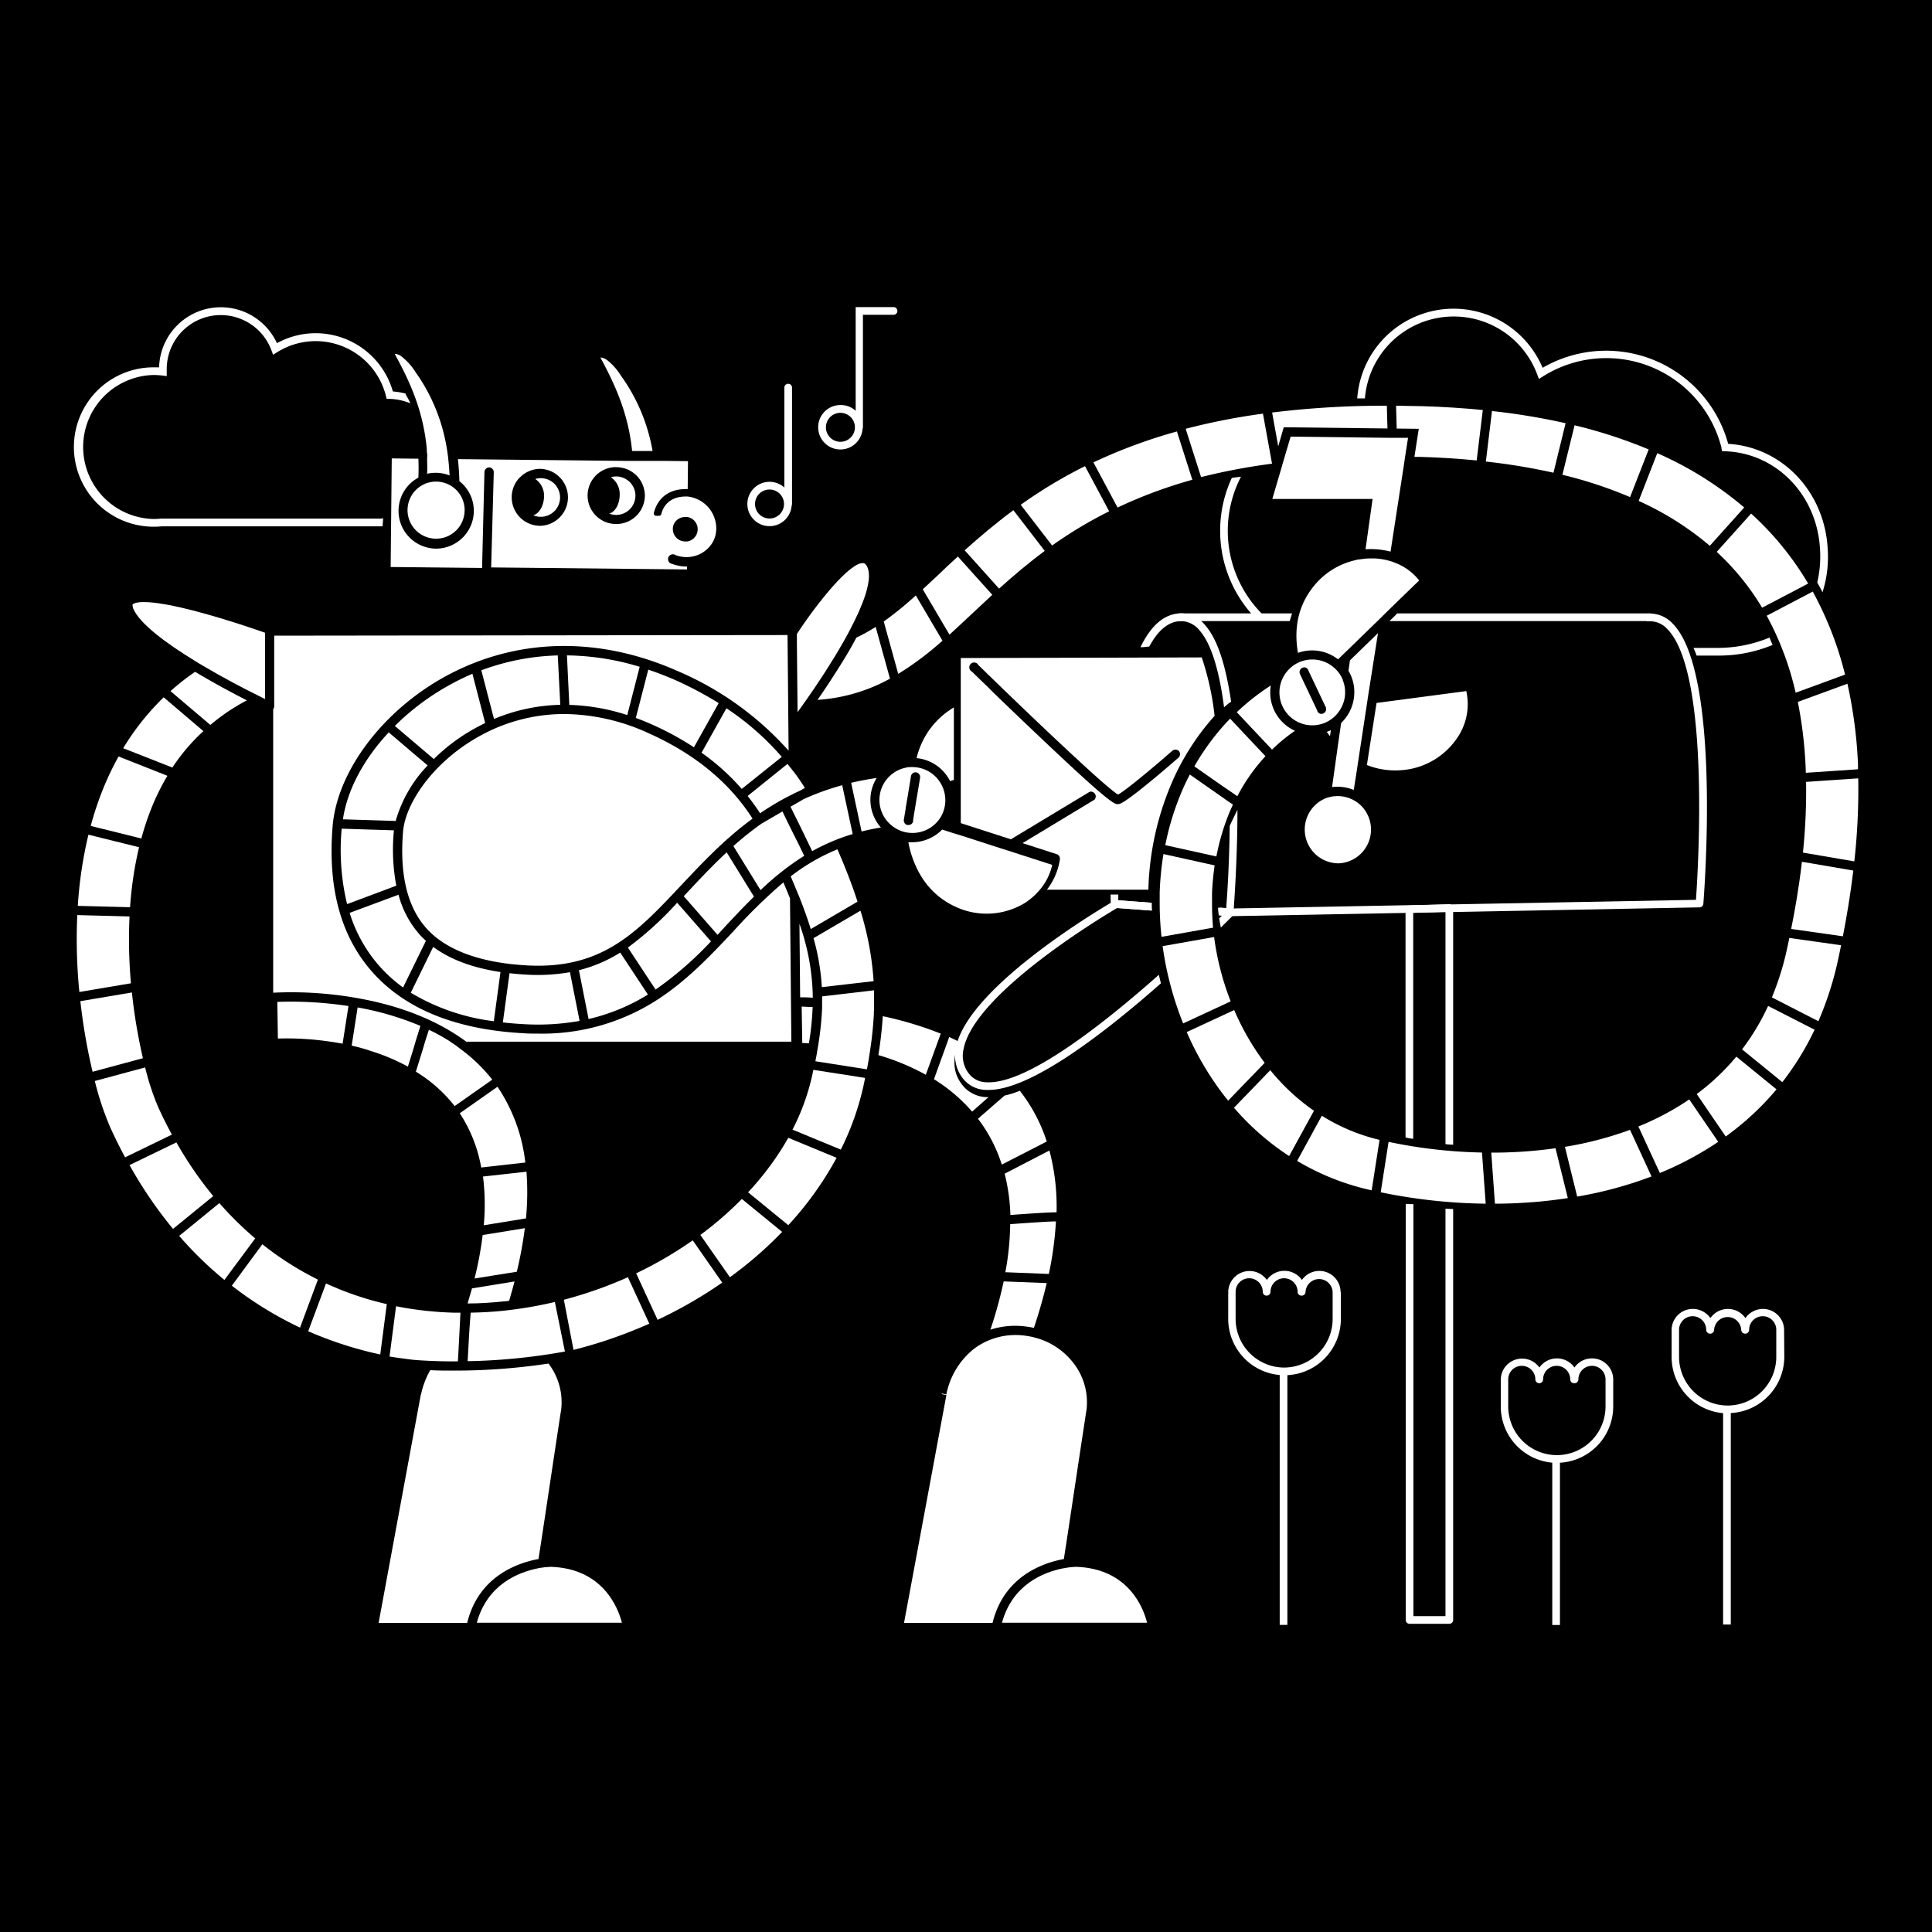 <svg xmlns="http://www.w3.org/2000/svg" viewBox="0 0 400 400"><defs><style>.cls-1{fill:#fff;}.cls-2{fill:none;}</style></defs><title>Circuit4dGrowwwKit</title><g id="Layer_2" data-name="Layer 2"><rect width="400" height="400"/></g><g id="Layer_1" data-name="Layer 1"><path class="cls-1" d="M369.38,275.62a.88.88,0,0,0,0-.17.76.76,0,0,0,0-.15A4.38,4.38,0,0,0,365,271a4.44,4.44,0,0,0-3.63,1.9,4.41,4.41,0,0,0-7.25,0,4.43,4.43,0,0,0-3.63-1.9,4.38,4.38,0,0,0-4.4,4.35.66.66,0,0,0,0,.14,1.1,1.1,0,0,0,0,.18v5.07a.22.22,0,0,0,0,.08.59.59,0,0,0,0,.14,11.68,11.68,0,0,0,10.66,11.62v43.76h1.59V292.56a11.69,11.69,0,0,0,11.08-11.65v-.08c0-.05,0-.09,0-.14ZM357.71,291a10.09,10.09,0,0,1-10.08-10.07.22.22,0,0,0,0-.08.59.59,0,0,0,0-.14v-5.07c0-.05,0-.09,0-.13a1.11,1.11,0,0,0,0-.19,2.81,2.81,0,0,1,5.62,0,.8.8,0,0,0,.79.8h.05a.8.8,0,0,0,.8-.8,2.81,2.81,0,0,1,5.61,0,.8.8,0,0,0,.8.8h.05a.79.79,0,0,0,.79-.8,2.81,2.81,0,0,1,5.62,0,1.1,1.1,0,0,0,0,.18.61.61,0,0,0,0,.14v5.07a.22.22,0,0,0,0,.08.59.59,0,0,0,0,.14A10.08,10.08,0,0,1,357.71,291Z"/><path class="cls-1" d="M334,285.59a4.38,4.38,0,0,0-4.4-4.35,4.43,4.43,0,0,0-3.63,1.89,4.42,4.42,0,0,0-7.25,0,4.41,4.41,0,0,0-8,2.46s0,.09,0,.13a1.11,1.11,0,0,0,0,.19V291s0,0,0,.07a.68.68,0,0,0,0,.14,11.68,11.68,0,0,0,10.66,11.62v33.61h1.59V302.84A11.67,11.67,0,0,0,334,291.19v-.06a.76.76,0,0,0,0-.15v-5.07a1.11,1.11,0,0,0,0-.19A.53.53,0,0,0,334,285.59Zm-11.66,15.68a10.09,10.09,0,0,1-10.08-10.08v-.07c0-.05,0-.1,0-.14v-5.07c0-.05,0-.09,0-.14a1.1,1.1,0,0,0,0-.18,2.81,2.81,0,0,1,5.62,0,.79.79,0,0,0,.8.79h0a.79.79,0,0,0,.8-.79,2.81,2.81,0,0,1,5.62,0,.79.79,0,0,0,.79.79H326a.79.79,0,0,0,.79-.79,2.81,2.81,0,0,1,5.62,0,1.1,1.1,0,0,0,0,.18s0,.09,0,.14V291s0,0,0,.06a.77.77,0,0,0,0,.15A10.09,10.09,0,0,1,322.35,301.27Z"/><path class="cls-1" d="M277.55,267.46a4.4,4.4,0,0,0-8-2.46,4.43,4.43,0,0,0-7.26,0,4.41,4.41,0,0,0-8,2.46.53.53,0,0,1,0,.32v5.07s0,0,0,.07a.66.66,0,0,0,0,.14,11.67,11.67,0,0,0,10.66,11.62v51.74h1.59V284.71a11.66,11.66,0,0,0,11.07-11.65V273a.76.76,0,0,0,0-.15v-5.07a1.11,1.11,0,0,0,0-.19A.53.53,0,0,0,277.55,267.46Zm-11.66,15.68a10.09,10.09,0,0,1-10.07-10.08s0-.05,0-.07a.71.71,0,0,0,0-.14v-5.07a.66.66,0,0,0,0-.14,1.1,1.1,0,0,0,0-.18,2.81,2.81,0,0,1,5.62,0,.79.79,0,0,0,.8.79h0a.79.79,0,0,0,.8-.79,2.81,2.81,0,0,1,5.62,0,.79.79,0,0,0,.79.79h.05a.79.79,0,0,0,.8-.79,2.81,2.81,0,0,1,5.61,0,.57.57,0,0,0,0,.18.59.59,0,0,0,0,.14v5.07s0,0,0,.06a.77.77,0,0,0,0,.15A10.08,10.08,0,0,1,265.89,283.14Z"/><path class="cls-1" d="M256.93,98.7c-.6.08-1.28.13-1.9.26a26,26,0,0,0,5.2,29.32l1.12-1.12a24.38,24.38,0,0,1-4.42-28.46Z"/><path class="cls-1" d="M356.41,92.85l.15.58.6,0c10.65.35,19.1,9.11,19.66,20.37a23.63,23.63,0,0,1-.58,6.82c.38.64.75,1.3,1.09,2a24.09,24.09,0,0,0,1.08-8.88c-.59-11.89-9.4-21.17-20.61-21.85a26.2,26.2,0,0,0-38.42-15.74A20,20,0,0,0,281,82.48l1.59,0a18.45,18.45,0,0,1,35.68-4.94l.34.92.83-.52a24.6,24.6,0,0,1,37,14.86Z"/><path class="cls-1" d="M366.36,132a28.07,28.07,0,0,1-10.49,2.14h-5.25a17,17,0,0,1,.64,1.59h4.88A29,29,0,0,0,367,133.53C366.77,133,366.56,132.54,366.36,132Z"/><path class="cls-1" d="M79.32,107.31h-.25v.06H33.3a13.58,13.58,0,0,1-1.56.08,14.91,14.91,0,0,1,0-29.81,16.26,16.26,0,0,1,1.85.11l.93.12,0-.94c0-.17,0-.33,0-.5a11.19,11.19,0,0,1,21.68-3.9l.34.92.83-.52A15,15,0,0,1,79.91,82l.14.58.6,0a12.52,12.52,0,0,1,4.31.92,11.86,11.86,0,0,0-.88-1.66A.81.81,0,0,1,84,81.5a13.82,13.82,0,0,0-2.66-.45,16.62,16.62,0,0,0-24-10,12.79,12.79,0,0,0-24.4,5c-.38,0-.76,0-1.14,0a16.5,16.5,0,0,0,0,33,15.74,15.74,0,0,0,1.68-.08H79.21C79.25,108.41,79.29,107.86,79.32,107.31Z"/><path class="cls-1" d="M163.19,79.46a.8.8,0,0,0-.8.8v20.67a4.59,4.59,0,1,0,1.51,3.75.74.74,0,0,0,.08-.34V80.26A.79.79,0,0,0,163.19,79.46Zm-3.87,27.89a3,3,0,1,1,3-3A3,3,0,0,1,159.32,107.35Z"/><path class="cls-1" d="M185,63.58h-7.84V85.05A4.56,4.56,0,0,0,174,83.86a4.6,4.6,0,1,0,4.58,4.94.77.77,0,0,0,.08-.34V65.17H185a.79.79,0,0,0,.8-.79A.8.8,0,0,0,185,63.58ZM174,91.47a3,3,0,1,1,3-3A3,3,0,0,1,174,91.47Z"/><path class="cls-1" d="M239.93,201.82c-11.62,10.31-27.4,22.71-35.67,22.25a4.65,4.65,0,0,1-3.63-1.75,6,6,0,0,1-1.13-5.14c2.25-11.58,29.16-27.64,31.81-29.2l7,.52c0-.53,0-1.06,0-1.6l-7.13-.52a.8.8,0,0,0-.46.1c-1.24.72-30.29,17.57-32.8,30.39a7.66,7.66,0,0,0,1.45,6.43,6.24,6.24,0,0,0,4.79,2.36h.52c8.79,0,24.16-11.91,35.68-22.08C240.21,203,240.06,202.41,239.93,201.82Z"/><path class="cls-1" d="M255.51,188.63a.78.78,0,0,0-.68-.51l-2.64-.2c0,.54.08,1.08.15,1.61l.64.05-.56.55c.1.63.22,1.27.34,1.91,1.45-1.43,2.36-2.35,2.58-2.57A.81.81,0,0,0,255.51,188.63Z"/><g id="_Group_" data-name="&lt;Group&gt;"><path class="cls-1" d="M254.61,189.69l0-.8v-.79l96.52-1.8c.42-6,3-47-5.93-56.06a4.88,4.88,0,0,0-3.94-1.61.8.8,0,0,1-.11-1.59,6.45,6.45,0,0,1,5.18,2.09c10.08,10.2,6.48,56.07,6.33,58a.81.81,0,0,1-.78.73Z"/><path class="cls-1" d="M341.44,127H289.26c-.28.32-.59.62-.9.92l-.09.09c-.2.19-.41.38-.6.58h53.77a.8.8,0,1,0,0-1.59Z"/><path class="cls-1" d="M267.51,127H244.16a.8.8,0,0,0,0,1.59H267C267.17,128.09,267.33,127.56,267.51,127Z"/><path class="cls-1" d="M254.89,145.28c-1-6.81-2.61-12.62-5.26-15.7A6.65,6.65,0,0,0,245,127a6.46,6.46,0,0,0-.88,0c-3.19.22-5.86,2.56-8,7,.6,0,1.22-.08,1.83-.15,1.77-3.3,3.87-5.08,6.27-5.24a3.53,3.53,0,0,1,.65,0,5.1,5.1,0,0,1,3.56,2c2.52,2.94,4.09,8.82,5,15.84A9.64,9.64,0,0,1,254.89,145.28Z"/><path class="cls-1" d="M238.47,186.91l-6.94-.52c0-.3,0-.7,0-1.19l-.59,0-1,0c0,1.27.05,2,.05,2a.79.79,0,0,0,.74.77l7.78.57C238.47,188,238.46,187.44,238.47,186.91Z"/><path class="cls-1" d="M254.6,171c-.08,6.73-.4,12.84-.73,17l-1.36-.1a14.49,14.49,0,0,0,.22,1.61l1.81.14h.06a.79.79,0,0,0,.79-.75c0-.51.8-9.91.81-21.23C255.63,168.8,255.09,169.91,254.6,171Z"/></g><path class="cls-1" d="M292.59,189l6.68-.24v48.12a10.62,10.62,0,0,0,1.59.11V188a.78.78,0,0,0-.24-.58.81.81,0,0,0-.58-.22l-8.27.29a.8.8,0,0,0-.77.8v47.2a7.27,7.27,0,0,0,1.59.28Z"/><path class="cls-1" d="M299.27,250.25V334.6h-6.64l0-85.3a13.91,13.91,0,0,1-1.59-.06l0,86.15a.79.79,0,0,0,.79.8h8.24a.79.79,0,0,0,.79-.8V250.32Z"/><path class="cls-1" d="M251.47,148.21a57.93,57.93,0,0,0-2.66-12.1l-49.89.13v34.18l10.37,3.35,16.32-9.84a1,1,0,0,1,1,1.63l-14.9,9,7.09,2.29a1,1,0,0,1,.65,1,13.62,13.62,0,0,1-2.69,6.35h21a59.87,59.87,0,0,1,5.2-22.94A51,51,0,0,1,251.47,148.21Zm-20,18.28h-.11c-.62,0-1.94-.58-13-11l-.79-.74c-.25-.24-.52-.48-.78-.74l-1.41-1.33c-3.42-3.23-6.81-6.49-9.42-9q-.53-.52-1-1l-.95-.93c-1.69-1.63-2.74-2.66-2.77-2.69a1,1,0,1,1,1.33-1.36l4.25,4.13,1.18,1.14,1.37,1.32c2.93,2.82,6,5.75,8.9,8.48l1.25,1.17.78.73c5.42,5.07,9.91,9.11,11.18,9.84,1.35-.7,6.64-5.05,11.26-9.09a1,1,0,0,1,1.35.09,1,1,0,0,1-.09,1.35s-2.7,2.36-5.5,4.68C232.56,166.42,231.9,166.46,231.46,166.49Z"/><path class="cls-2" d="M111.86,108.86H112a5.9,5.9,0,0,0-.13-11.79h-.13a5.92,5.92,0,0,0-4.13,1.82,5.89,5.89,0,0,0,4.26,10Zm-1.13-9.71a4,4,0,0,1,1-.17h.09a4,4,0,0,1,.09,8,4.14,4.14,0,0,1-1.53-.26c1.25-.39,2.17-2,2.13-3.92A4.18,4.18,0,0,0,110.73,99.15Z"/><path class="cls-2" d="M142,112.19l.31,0a2.58,2.58,0,0,0,1.93-1.59,2.5,2.5,0,0,0,.17-1.09,2.56,2.56,0,0,0-.15-.74,2.66,2.66,0,0,0-.94-1.22,2.52,2.52,0,0,0-1-.41,3.07,3.07,0,0,0-.68,0,2.56,2.56,0,0,0-2.14,1.42,2.48,2.48,0,0,0-.27,1.3,2.55,2.55,0,0,0,.26,1A2.6,2.6,0,0,0,142,112.19Z"/><path class="cls-2" d="M127.57,108.51h.13a5.91,5.91,0,0,0,5.77-6,5.94,5.94,0,0,0-.31-1.74,5.87,5.87,0,0,0-1.51-2.39,6.71,6.71,0,0,0-.58-.48,6.19,6.19,0,0,0-.95-.58,5.56,5.56,0,0,0-1-.36,5.8,5.8,0,0,0-1.72-.21,5.89,5.89,0,0,0,.13,11.78Zm-1.13-9.71a4,4,0,0,1,1-.17h.1a4,4,0,0,1,1.56.33,3.84,3.84,0,0,1,.93.56,2.75,2.75,0,0,1,.26.22,4.09,4.09,0,0,1,.64.8c.08.12.14.25.21.38a4,4,0,0,1,.38,1.61,4,4,0,0,1-3.9,4.07h-.09a3.83,3.83,0,0,1-1.43-.28c1.25-.38,2.16-2,2.12-3.91A4.19,4.19,0,0,0,126.44,98.8Z"/><path class="cls-1" d="M165.52,191.27l.14,15.21c.56,0,1.46,0,2.62.09A47,47,0,0,0,165.52,191.27Z"/><path class="cls-1" d="M195.46,159.88a9.16,9.16,0,0,1,1.26,1.85l.77-.27v-15a16.65,16.65,0,0,0-7.72,10.5A8.64,8.64,0,0,1,195.46,159.88Z"/><path class="cls-1" d="M167.48,216a60,60,0,0,0,.77-7.51c-.95,0-1.72-.08-2.27-.09l.12,7.54Z"/><path class="cls-1" d="M194.77,214a74.36,74.36,0,0,0-12-3.61c-.16,2.59-.46,5.25-.91,8.06a48.35,48.35,0,0,1,9.82,4.07Z"/><path class="cls-1" d="M218.62,252.88c-1.47,0-5.59.29-9.47.57a58.23,58.23,0,0,1-1,9.95l9,.36A71.14,71.14,0,0,0,218.62,252.88Z"/><path class="cls-1" d="M217.27,238.2,208,243a39.45,39.45,0,0,1,1.19,8.55c5.73-.42,8.32-.56,9.56-.55A45.41,45.41,0,0,0,217.27,238.2Z"/><path class="cls-1" d="M212.15,274.61c.65.07,1.28.18,1.91.31q1.6-4.79,2.65-9.27l-8.91-.35a90.47,90.47,0,0,1-2.75,10A16.6,16.6,0,0,1,212.15,274.61Z"/><path class="cls-1" d="M201.27,230.15l3.39-3a6.69,6.69,0,0,1-4.68-1.71c-3.78-3.68-2.09-8.06-1.37-9.75-.69-.33-1.38-.65-2.08-1l-3.16,8.75A34.72,34.72,0,0,1,201.27,230.15Z"/><path class="cls-1" d="M207.41,241.12l9.31-4.78a33.81,33.81,0,0,0-5.58-10.51,19.6,19.6,0,0,1-3.17,1l-.06.06-5.43,4.74c.3.4.6.8.88,1.21A31,31,0,0,1,207.41,241.12Z"/><path class="cls-1" d="M111.42,199.94c14,0,20.9-7.39,29.59-16.63,4.39-4.66,9-9.59,14.8-13.82-4.83-7.56-12.14-13.53-21.73-17.78a42.54,42.54,0,0,0-17.24-3.88,36.1,36.1,0,0,0-17.68,4.64c-9.66,5.41-15.21,13.95-15.7,19.61-.77,9,.89,15.8,4.92,20.22s11.11,7.06,20.8,7.58C109.94,199.92,110.69,199.94,111.42,199.94Z"/><path class="cls-1" d="M74.38,206.72c8.84,1.6,16.34,4.65,22.16,8.95h67.3L163.56,186c-.42-1.06-.88-2.17-1.37-3.31a112.77,112.77,0,0,0-10.32,10.09c-5,5.31-10.15,10.79-16.85,14.88A43.94,43.94,0,0,1,111.45,214c-1,0-2,0-3.08-.08-13.77-.74-24.2-4.89-31-12.36s-9.59-17.72-8.49-30.67c1-11.19,10.18-23.5,22.94-30.63,14.67-8.19,31.85-8.68,48.37-1.37a64.81,64.81,0,0,1,23.08,16.53l-.22-23.94-106.28.13,0,14.63a1,1,0,0,1-.21.58v58.71A77.61,77.61,0,0,1,74.38,206.72Z"/><path class="cls-1" d="M97.72,266.75c-.29,1-.59,2.07-.91,3.12,2.4,0,4.85-.16,7.29-.41.44,0,.87-.09,1.31-.15.4-1.35.78-2.68,1.12-4l-8.79,1.43Z"/><path class="cls-1" d="M109,242.59l-9,1a46.76,46.76,0,0,1,.16,10.09l8.74-1.42A56.65,56.65,0,0,0,109,242.59Z"/><path class="cls-1" d="M94.13,229l7.79-5.47a33.52,33.52,0,0,0-6-5.91c-.43-.33-.87-.65-1.31-1s-1-.65-1.43-1a41.74,41.74,0,0,0-4.38-2.42L88,215.67l-.29,1-.3,1-1.31,4.21A29.73,29.73,0,0,1,94.13,229Z"/><path class="cls-1" d="M108.66,254.28l-8.73,1.42a73.75,73.75,0,0,1-1.68,9L107,263.3A82.66,82.66,0,0,0,108.66,254.28Z"/><path class="cls-1" d="M108.76,240.69A35,35,0,0,0,103,225l-7.81,5.49a29.93,29.93,0,0,1,4.44,11.23Z"/><path class="cls-1" d="M72.94,215.67l-.13.81.59.14q1.78.42,3.45,1a41.42,41.42,0,0,1,7.6,3.21l1-3.21.3-1,.29-1,1-3.22a60.64,60.64,0,0,0-13-3.82Z"/><path class="cls-1" d="M57.42,207.43l.11,7.59a61.12,61.12,0,0,1,10.9.65c.79.11,1.59.25,2.42.4l.09,0,.06-.42,1.15-7.36A79.14,79.14,0,0,0,57.42,207.43Z"/><path class="cls-1" d="M130.87,93.38l4.24,0a37.71,37.71,0,0,0-6.6-15.67,12.28,12.28,0,0,0-2.73-3.09,2.86,2.86,0,0,0-1.19-.58,1.22,1.22,0,0,0-.27,0v0C127.16,79.33,130.09,85.42,130.87,93.38Z"/><path class="cls-1" d="M100.3,97.7a1,1,0,0,1,1-.93,1,1,0,0,1,.93,1l-.54,19.71,40.56.42v-.61h-.13a8.19,8.19,0,0,1-2.94-.54,1,1,0,1,1,.69-1.82,6.41,6.41,0,0,0,2.65.4,6.27,6.27,0,0,0,4.25-2,5.69,5.69,0,0,0,1.35-2.46,6.36,6.36,0,0,0,.16-1.86,6.65,6.65,0,0,0-4-5.7,6.74,6.74,0,0,0-1-.34,6,6,0,0,0-.94-.17h0c-4.11-.14-5.16,2.53-5.41,3.6a.51.51,0,0,1-.55.39l-.55,0a.5.5,0,0,1-.45-.63c.35-1.44,1.77-5.07,7-4.9l.06-5.78-5.16-.06h-1.92l-4.38,0H129.1l-34.29-.36c.15,1.43.26,3,.3,4.56a7.81,7.81,0,0,1-1.78,13.34,7.75,7.75,0,0,1-3,.63,7.65,7.65,0,0,1-2.93-.58,7.81,7.81,0,0,1-.78-14.12c.06-1.36.06-2.66,0-3.92l-5.51-.06-.23,22.48,18.93.2Zm39.23,10.77a2.56,2.56,0,0,1,2.14-1.42,3.07,3.07,0,0,1,.68,0,2.52,2.52,0,0,1,1,.41,2.66,2.66,0,0,1,.94,1.22,2.56,2.56,0,0,1,.15.74,2.5,2.5,0,0,1-.17,1.09,2.58,2.58,0,0,1-1.93,1.59l-.31,0a2.6,2.6,0,0,1-2.46-1.42,2.55,2.55,0,0,1-.26-1A2.48,2.48,0,0,1,139.53,108.47ZM127.44,96.73a5.8,5.8,0,0,1,1.72.21,5.56,5.56,0,0,1,1,.36,6.19,6.19,0,0,1,.95.58,6.71,6.71,0,0,1,.58.48,5.87,5.87,0,0,1,1.51,2.39,5.94,5.94,0,0,1,.31,1.74,5.91,5.91,0,0,1-5.77,6h-.13a5.89,5.89,0,0,1-.13-11.78ZM107.6,98.89a5.92,5.92,0,0,1,4.13-1.82h.13a5.9,5.9,0,0,1,.13,11.79h-.13a5.9,5.9,0,0,1-4.26-10Z"/><path class="cls-1" d="M88.36,92.93c0,.32,0,.63.07,1s0,.63,0,1c0,1,.06,2.08,0,3.16a7.77,7.77,0,0,1,4.65.35c-.06-1.21-.15-2.36-.28-3.46,0-.33-.08-.64-.12-1s-.09-.64-.15-1A37.5,37.5,0,0,0,86,77a12.33,12.33,0,0,0-2.74-3.09A2.69,2.69,0,0,0,82,73.29a1.22,1.22,0,0,0-.27,0l0,0C84.65,78.62,87.62,84.81,88.36,92.93Z"/><path class="cls-1" d="M91.63,99.87a5.76,5.76,0,0,0-3.22.15c-.15,0-.31.1-.45.16l-.15.08a5.83,5.83,0,0,0-3,3.14,5.91,5.91,0,1,0,7.69-3.26A5.35,5.35,0,0,0,91.63,99.87Z"/><path class="cls-1" d="M289.78,159.48a15.24,15.24,0,0,0,11.71-6.4,12.38,12.38,0,0,0,2.09-10L285,145.54l-2,12.85A15.89,15.89,0,0,0,289.78,159.48Z"/><path class="cls-1" d="M275.36,152.42l.18-1.25c-.21.1-.42.2-.64.28l-.21.08C274.9,151.83,275.12,152.12,275.36,152.42Z"/><path class="cls-1" d="M27.31,205.48l-10.67,1.8a120,120,0,0,0,2.53,14.62l10.42-2.81A112.68,112.68,0,0,1,27.31,205.48Z"/><path class="cls-1" d="M45.42,249.09l-8.32,6.79A77.4,77.4,0,0,0,46.46,265l6.38-8.6A69.13,69.13,0,0,1,45.42,249.09Z"/><path class="cls-1" d="M32.66,229a52.15,52.15,0,0,1-2.61-8l-10.42,2.81a61.86,61.86,0,0,0,3.15,9.5q1.47,3.25,3.12,6.3l9.69-4.7Q34,232,32.66,229Z"/><path class="cls-1" d="M80.08,270a64.1,64.1,0,0,1-12.58-4.28l-3.69,9.9a78.53,78.53,0,0,0,14.92,4.81Z"/><path class="cls-1" d="M58.52,260.69q-2.16-1.45-4.2-3.08L48,266.19a75.55,75.55,0,0,0,10.94,7.09q1.56.83,3.18,1.59l3.7-9.94A65.28,65.28,0,0,1,58.52,260.69Z"/><path class="cls-1" d="M36.52,236.52l-9.7,4.7a88.81,88.81,0,0,0,9,13.21l8.33-6.79A77.8,77.8,0,0,1,36.52,236.52Z"/><path class="cls-1" d="M35.3,143.09l8.25,7A41.86,41.86,0,0,1,51.11,145c-2.86-1.46-6.79-3.55-10.71-5.91A49.92,49.92,0,0,0,35.3,143.09Z"/><path class="cls-1" d="M26.82,189.74,16,189.46a111,111,0,0,0,.43,15.92l10.68-1.8A102.39,102.39,0,0,1,26.82,189.74Z"/><path class="cls-1" d="M42.11,151.37l-8.22-7a52.39,52.39,0,0,0-8.38,10.54l10.18,4A40.27,40.27,0,0,1,42.11,151.37Z"/><path class="cls-1" d="M31.36,167.3a47.15,47.15,0,0,1,3.3-6.68l-10.11-4a59.8,59.8,0,0,0-3.26,6.84A67.5,67.5,0,0,0,18.78,171l10.49,2.6A54.71,54.71,0,0,1,31.36,167.3Z"/><path class="cls-1" d="M28.79,175.41l-10.48-2.6a85.76,85.76,0,0,0-2.2,14.74l10.82.28A76,76,0,0,1,28.79,175.41Z"/><path class="cls-1" d="M116.74,269.1l2,10.38a96.05,96.05,0,0,0,15.69-5.43L130,264.43A85.79,85.79,0,0,1,116.74,269.1Z"/><path class="cls-1" d="M173.38,175.84a41.07,41.07,0,0,0-8,4.37l-.95.68-.73.55c.26.61.51,1.19.75,1.77.34.82.67,1.62,1,2.39.95,2.4,1.75,4.63,2.41,6.75l9.68-5.67C176.45,183.29,175.07,179.72,173.38,175.84Z"/><path class="cls-1" d="M180.87,203.14a62.72,62.72,0,0,0-2.72-14.59l-9.72,5.69a46.6,46.6,0,0,1,1.72,10.14Z"/><path class="cls-1" d="M145,255.68l6.12,8.76,1.26-.94a79.57,79.57,0,0,0,9.55-8.45l-8.34-6.82A71.21,71.21,0,0,1,145,255.68Z"/><path class="cls-1" d="M154.88,246.85l8.33,6.81a69.19,69.19,0,0,0,10-13.95l-10-4.14A59.34,59.34,0,0,1,154.88,246.85Z"/><path class="cls-1" d="M131.71,263.63l4.44,9.63a92.61,92.61,0,0,0,13.38-7.71l-6.11-8.75A81.89,81.89,0,0,1,131.71,263.63Z"/><path class="cls-1" d="M168.18,222.56a46.77,46.77,0,0,1-4.1,11.32l10,4.13a56.86,56.86,0,0,0,4.71-13.27l.33-1.57L168.4,221.5C168.33,221.85,168.25,222.2,168.18,222.56Z"/><path class="cls-1" d="M170.21,206.29v.4c0,.31,0,.63,0,.95s0,.64,0,1a64,64,0,0,1-.77,7.52c-.05.32-.1.63-.16.95s-.1.63-.16,1l-.3,1.61,10.67,1.67c.1-.49.18-1,.26-1.43s.11-.65.17-1l.15-1a76.86,76.86,0,0,0,.85-7.93c0-.32,0-.65.05-1l0-1c0-1,0-2,0-3Z"/><path class="cls-1" d="M198.43,188a15.22,15.22,0,0,0,13.31-.79c.21-.12.42-.24.62-.37a15.74,15.74,0,0,0,1.31-1c.36-.3.71-.62,1-.95a11.94,11.94,0,0,0,3.18-5.83L210,176.53l-1.2-.39-1.21-.38-8.2-2.65-1-.31-1-.3-2.32-.75a8.74,8.74,0,0,1-6.24,2.63l-.54,0-.22,0c.11.63.26,1.28.44,1.94C190.16,182,193.47,185.92,198.43,188Z"/><path class="cls-1" d="M180.22,165.12a8.61,8.61,0,0,1,1.29-4.05q-2.77.41-5.29,1l2.16,10.08c1.26-.32,2.58-.59,4-.82A8.68,8.68,0,0,1,180.22,165.12Z"/><path class="cls-1" d="M168.16,176.22a41.88,41.88,0,0,1,8.38-3.54l-2.17-10.11a53.29,53.29,0,0,0-8,2.89l-1.12.65-.95.55-.63.36.65,1.34,1,2Z"/><path class="cls-1" d="M71.86,187.19l10.19-3.82a40.35,40.35,0,0,1-.49-11.46v0l-10.82-.34A48,48,0,0,0,71.86,187.19Z"/><path class="cls-1" d="M103.62,201.25c-5.78-.87-10.44-2.61-13.93-5.21l-4.64,9.49a43.66,43.66,0,0,0,17.19,5.9Z"/><path class="cls-1" d="M83.45,204.45l4.73-9.66c-.42-.39-.83-.78-1.21-1.2a20.17,20.17,0,0,1-4.46-8.35L72.39,189a30,30,0,0,0,6.39,11.27A30.38,30.38,0,0,0,83.45,204.45Z"/><path class="cls-1" d="M120,211.37l-2-10.09a38.5,38.5,0,0,1-8.94.51q-1.85-.1-3.57-.3l-1.38,10.19c1.41.16,2.85.28,4.34.36A49,49,0,0,0,120,211.37Z"/><path class="cls-1" d="M134,206l.14-.09-5.73-8.69a29.44,29.44,0,0,1-8.55,3.65l2,10.11A40.81,40.81,0,0,0,134,206Z"/><path class="cls-1" d="M147.2,194.9l-7-8A69.25,69.25,0,0,1,130,196.18l5.73,8.7A72.15,72.15,0,0,0,147.2,194.9Z"/><path class="cls-1" d="M71,169.63l10.92.34a27.43,27.43,0,0,1,6.62-11.49l-8.06-6.85C75.32,157.16,71.89,163.53,71,169.63Z"/><path class="cls-1" d="M163.5,179.22l.95-.68.94-.64c.37-.24.74-.48,1.12-.71l-1.14-2.35-1-2-1-2L162,168l-4.33,2.52a66.39,66.39,0,0,0-5.83,4.65l5.62,9.12A60.47,60.47,0,0,1,163.5,179.22Z"/><path class="cls-1" d="M134.22,138.64l-2.58,10c1.06.39,2.13.82,3.21,1.3a60.55,60.55,0,0,1,8.82,4.78l5.12-9.15a74.46,74.46,0,0,0-9.37-4.94Q136.82,139.52,134.22,138.64Z"/><path class="cls-1" d="M153.57,163.34l8.29-6.64a56.55,56.55,0,0,0-11.46-10.06l-5.15,9.2A47.2,47.2,0,0,1,153.57,163.34Z"/><path class="cls-1" d="M117.87,145.94a42.63,42.63,0,0,1,12,2.11l2.57-10a53.88,53.88,0,0,0-15.06-2.36Z"/><path class="cls-1" d="M154.79,164.8q1.38,1.74,2.58,3.58a56.43,56.43,0,0,1,6-3.58l.95-.48c.32-.15.63-.31.95-.45l.46-.22.91-.53c-.45-.71-.91-1.4-1.39-2.09-.32-.45-.64-.9-1-1.34s-.64-.84-1-1.25l-.21-.28Z"/><path class="cls-1" d="M92.75,142a50.63,50.63,0,0,0-11,8.3l8.06,6.85a39,39,0,0,1,8.4-6.29c.71-.4,1.45-.78,2.24-1.16L97.81,139.5A51.14,51.14,0,0,0,92.75,142Z"/><path class="cls-1" d="M116,145.93l-.52-10.23a48.91,48.91,0,0,0-15.83,3.08l2.63,10.08A37.5,37.5,0,0,1,116,145.93Z"/><path class="cls-1" d="M150.48,191.45c1.86-2,3.71-3.94,5.62-5.82l-5.66-9.17c-2.88,2.68-5.49,5.46-8,8.15-.29.32-.59.63-.88.94l7,8Z"/><path class="cls-1" d="M184.72,171a6.93,6.93,0,0,0,1.18.75l.15.07a6.1,6.1,0,0,0,.84.33,6.48,6.48,0,0,0,1,.23l.52.06h.11a6.82,6.82,0,0,0,4.55-1.39,7.21,7.21,0,0,0,.82-.74,6.3,6.3,0,0,0,.65-.8,6.78,6.78,0,0,0,1-5.39,7,7,0,0,0-.28-.92,7.1,7.1,0,0,0-1.26-2.08,6.83,6.83,0,0,0-4.69-2.29h0a6.39,6.39,0,0,0-1,0c-.21,0-.42,0-.64.08l-.35.08a6.75,6.75,0,0,0-1.61.6,6.94,6.94,0,0,0-1.52,1.1,6.8,6.8,0,0,0,.49,10.28Zm2.42-1.35.24-1.43.14-.85v-.1l.11-.67.29-1.71.26-1.57.43-2.63a.93.93,0,0,1,.52-.69.88.88,0,0,1,.58-.09,1,1,0,0,1,.79,1.1l-.5,3-.18,1.07-.18,1.07-.28,1.71-.16.95-.15,1,0,.2a.93.93,0,0,1-.94.79h-.16l-.17,0h0A1,1,0,0,1,187.14,169.66Z"/><path class="cls-1" d="M263,221.57l-7.52,7.78a54.43,54.43,0,0,0,11.42,10l5.14-9.38A43.76,43.76,0,0,1,263,221.57Z"/><path class="cls-1" d="M251.37,194l-10.66,1.89a67.76,67.76,0,0,0,4.25,16l9.84-4.57A56.36,56.36,0,0,1,251.37,194Z"/><path class="cls-1" d="M250.94,186.81c0-.32,0-.64,0-.95l0-1a55.25,55.25,0,0,1,.54-5.69l-10.6-2.35a62.73,62.73,0,0,0-.78,8l0,1v.95a64.77,64.77,0,0,0,.38,7.19l10.67-1.89C251,190.38,250.93,188.61,250.94,186.81Z"/><path class="cls-1" d="M174.2,137.37c-1.69,2.74-3.43,5.35-4.94,7.53a35.79,35.79,0,0,0,15-4.39L181.3,129.8a36.41,36.41,0,0,1-4,2.21Q176,134.52,174.2,137.37Z"/><path class="cls-1" d="M262,156.56l-7.32-7.77-.7.73c-.28.31-.57.62-.85.94s-.57.66-.85,1a49.27,49.27,0,0,0-5,7.21l5.81,4.06,1,.68,1,.68,1.09.76A37.78,37.78,0,0,1,262,156.56Z"/><path class="cls-1" d="M255.53,209.12l-9.83,4.56a62.27,62.27,0,0,0,7.73,13.14l.84,1.06,7.57-7.83A52.6,52.6,0,0,1,255.53,209.12Z"/><path class="cls-1" d="M268.11,151.3a8.69,8.69,0,0,1-5-9.38,48.14,48.14,0,0,0-7.05,5.53l7.3,7.75A36.31,36.31,0,0,1,268.11,151.3Z"/><path class="cls-1" d="M216.3,114.06l-6.49-8.43c-3.73,2.75-7,5.56-10.09,8.3l7.13,7.94C209.74,119.26,212.84,116.62,216.3,114.06Z"/><path class="cls-1" d="M360.64,119.82a52.29,52.29,0,0,1,4.19,6l9.53-5a62.3,62.3,0,0,0-11.81-14.49l-7.12,7.93A52.53,52.53,0,0,1,360.64,119.82Z"/><path class="cls-1" d="M354,113l7.12-7.93a73.39,73.39,0,0,0-18-11.25l-3.85,9.89A62.27,62.27,0,0,1,354,113Z"/><path class="cls-1" d="M371.77,143.42,382,139.67a71.64,71.64,0,0,0-6.69-17.19l-9.53,5A62.13,62.13,0,0,1,371.77,143.42Z"/><path class="cls-1" d="M373.88,160l10.8-.73c0-.33,0-.66,0-1a95.25,95.25,0,0,0-2.19-16.71l-10.27,3.76A88.49,88.49,0,0,1,373.88,160Z"/><path class="cls-1" d="M337.49,102.92l3.85-9.87a101.76,101.76,0,0,0-15.34-5l-2.52,10.25A88.84,88.84,0,0,1,337.49,102.92Z"/><path class="cls-1" d="M201.56,126.77q1.89-1.78,3.88-3.62l-7.13-7.93q-2.2,2-4.26,4l-3,2.79,5.53,9.39C198.25,129.87,199.89,128.33,201.56,126.77Z"/><path class="cls-1" d="M324.14,87.62A136.46,136.46,0,0,0,308.9,85.1l-1.27,10.46a128.58,128.58,0,0,1,14,2.31Z"/><path class="cls-1" d="M246.86,99.33l-3.19-10a108,108,0,0,0-17.29,6.4l5,9.35A96.76,96.76,0,0,1,246.86,99.33Z"/><path class="cls-1" d="M268.56,240.35a51.38,51.38,0,0,0,14.7,5.93l.73.16L285.62,236a39.81,39.81,0,0,1-11.95-5Z"/><path class="cls-1" d="M265.79,88.46l21.47.25L287.13,84a190.06,190.06,0,0,0-23.75,1.41l1.26,7Z"/><path class="cls-1" d="M293.74,88.78l-.9,5.81,1.15,0q6.09.18,11.74.74L307,84.89q-6.12-.61-12.69-.8c-1.79,0-3.55-.08-5.27-.1l.13,4.74Z"/><path class="cls-1" d="M263.36,96l-1.88-10.36a136.51,136.51,0,0,0-16,3.14l3.19,10A127.32,127.32,0,0,1,263.36,96Z"/><path class="cls-1" d="M347.82,228.87a57,57,0,0,1-8.61,4.36l4.45,9.63a68,68,0,0,0,10-5.11c.71-.44,1.4-.89,2.08-1.35l-6-8.78C349.11,228.05,348.48,228.46,347.82,228.87Z"/><path class="cls-1" d="M324,237.44l2.54,10.3a82.31,82.31,0,0,0,15.39-4.17l-4.45-9.65A73.43,73.43,0,0,1,324,237.44Z"/><path class="cls-1" d="M351.29,226.51l6,8.79a57.92,57.92,0,0,0,10.52-9.76l-8.32-6.78A47.17,47.17,0,0,1,351.29,226.51Z"/><path class="cls-1" d="M308.75,238.64l.76,10.57c3.09,0,6.17-.16,9.17-.43q3-.28,5.92-.73l-2.55-10.32A93.49,93.49,0,0,1,308.75,238.64Z"/><path class="cls-1" d="M360.68,217.26l8.33,6.79a58.38,58.38,0,0,0,6.68-10.86l-9.62-4.92A48.46,48.46,0,0,1,360.68,217.26Z"/><path class="cls-1" d="M384.73,161.15l-10.8.73a124.16,124.16,0,0,1-.65,14.64l10.64,1.82A135.85,135.85,0,0,0,384.73,161.15Z"/><path class="cls-1" d="M287.49,236.41l-1.63,10.44a113.3,113.3,0,0,0,21.74,2.36l-.77-10.59A103.66,103.66,0,0,1,287.49,236.41Z"/><path class="cls-1" d="M370.08,196a58.44,58.44,0,0,1-3.23,10.5l9.63,4.93a68.64,68.64,0,0,0,4.2-13.32c.16-.77.33-1.57.5-2.41l-10.72-1.51C370.33,194.86,370.2,195.46,370.08,196Z"/><path class="cls-1" d="M229.64,105.86l-5-9.35a98.42,98.42,0,0,0-13.31,8l6.5,8.43A88.16,88.16,0,0,1,229.64,105.86Z"/><path class="cls-1" d="M370.84,192.33l10.71,1.52c.78-4,1.56-8.61,2.16-13.61l-10.64-1.82C372.44,183.88,371.58,188.65,370.84,192.33Z"/><path class="cls-1" d="M195.13,132.65l-5.52-9.37a73.34,73.34,0,0,1-6.64,5.4l3,10.84A64.64,64.64,0,0,0,195.13,132.65Z"/><path class="cls-1" d="M253.13,165.1l-6.79-4.74c-.41.79-.81,1.58-1.18,2.4a56,56,0,0,0-3.9,12.22l10.58,2.34a48.48,48.48,0,0,1,1.19-4.86q.47-1.56,1.05-3.09.45-1.2,1-2.37l.18-.42-.18-.13-1-.67Z"/><path class="cls-1" d="M40.34,136.82l.9.55.92.55c4.23,2.5,8.4,4.67,11.1,6l1.1.55.31.16.21.1V131l-.19-.06c-1.94-.69-7.08-2.45-12.41-3.92-6.8-1.89-10.49-2.37-12.49-2.37-1.68,0-2.17.34-2.3.47s0,.56.08.86C28.92,129.16,34.47,133.23,40.34,136.82Z"/><path class="cls-1" d="M165.12,146.53v.92l.45-.62.64-.9.67-.94c2.4-3.41,5.2-7.65,7.59-11.84l.7-1.24c.24-.44.48-.88.71-1.32,2.82-5.32,4.67-10.24,3.82-12.87-.33-1-.78-1.11-.92-1.13-2.71-.35-9.63,8.28-13.79,14.67v2Z"/><path class="cls-1" d="M110.42,106.69A4.14,4.14,0,0,0,112,107a4,4,0,0,0-.09-8h-.09a4,4,0,0,0-1,.17,4.18,4.18,0,0,1,1.82,3.62C112.59,104.69,111.67,106.3,110.42,106.69Z"/><path class="cls-1" d="M126.14,106.33a3.83,3.83,0,0,0,1.43.28h.09a4,4,0,0,0,3.9-4.07,4,4,0,0,0-.38-1.61c-.07-.13-.13-.26-.21-.38a4.09,4.09,0,0,0-.64-.8,2.75,2.75,0,0,0-.26-.22,3.84,3.84,0,0,0-.93-.56,4,4,0,0,0-1.56-.33h-.1a4,4,0,0,0-1,.17,4.19,4.19,0,0,1,1.82,3.62C128.3,104.33,127.39,106,126.14,106.33Z"/><path class="cls-1" d="M280.19,145.2a8.73,8.73,0,0,1-.28,1,8.84,8.84,0,0,1-2.24,3.48L277,154.3l-.16,1.18-.16,1.14-.89,6.34a8.47,8.47,0,0,1,1.13-.07,8.71,8.71,0,0,1,3.36.66l.63-4,.15-1,.15-1L283,145.79l.15-1,.15-1,2-12.71-5.81,5.64-.3,2.16a9.54,9.54,0,0,1,.59,1.2,8.59,8.59,0,0,1,.57,4.1A8,8,0,0,1,280.19,145.2Z"/><path class="cls-1" d="M265.64,95.72l-.29,1-.29,1-1.64,5.59h20.76l-1.46,10.41a16.65,16.65,0,0,1,2.12,0,16.15,16.15,0,0,1,3.06.49l2.73-17.74.14-.95.15-1,.6-3.88-2.3,0h-1.91l-20.1-.24Z"/><path class="cls-1" d="M276.94,178.75a7,7,0,0,0,4.81-12,8.21,8.21,0,0,0-.86-.7,8.64,8.64,0,0,0-.89-.52,7,7,0,0,0-3.06-.71,6.62,6.62,0,0,0-1.41.15,6.72,6.72,0,0,0-1,.28,7.6,7.6,0,0,0-1,.49,7,7,0,0,0,3.45,13Z"/><path class="cls-1" d="M220.26,322.78c1-6.4,2.37-15.71,4.44-29.29.15-1,.25-1.61.27-1.77h0a13.25,13.25,0,0,0-3.19-10.09,14.7,14.7,0,0,0-6.49-4.39c-.3-.1-.6-.19-.91-.27s-.62-.17-.93-.23q-.74-.15-1.5-.24a14.43,14.43,0,0,0-7.71,1.21q-.64.3-1.26.66a12.81,12.81,0,0,0-1.38.93,16,16,0,0,0-5.67,9.4l-.93-.2,0,.15.94.18L187.17,336l18.33,0C207.86,326.27,216.08,323.54,220.26,322.78Z"/><path class="cls-1" d="M111.49,322.78c1-6.37,2.36-15.64,4.41-29.13.17-1.08.27-1.76.3-1.93h0a13.19,13.19,0,0,0-2.46-9.17l-.18-.24a129.75,129.75,0,0,1-19.47,1.46c-1.95,0-3.64,0-5-.1l-.15.25a17.56,17.56,0,0,0-1.77,4.78.64.64,0,0,0-.06.12h0L78.39,336l18.34,0C99.08,326.27,107.31,323.54,111.49,322.78Z"/><path class="cls-1" d="M114.88,269.56q-3.94.93-8,1.49l-1,.13c-.34.05-.69.08-1,.12l-.49.06c-2.32.24-4.65.37-6.94.41l-.18,2.33h0l-.07,1h0l-.12,2h0c-.13,2.39-.21,3.85-.26,4.72a124.89,124.89,0,0,0,20.14-2Z"/><path class="cls-1" d="M94.8,281.86c.08-1.32.24-4.19.53-10.08H94.19A71.66,71.66,0,0,1,82,270.44l-1.35,10.41c1.11.21,4.78.67,4.78.67S89.08,281.89,94.8,281.86Z"/><path class="cls-1" d="M114,324.39l-.8.06q-.42,0-1,.12c-.3,0-.63.1-1,.17-3.79.78-10.32,3.26-12.48,11.23h12.76l17.28,0C128,333,124.91,324.73,114,324.39Z"/><path class="cls-1" d="M222.74,324.39l-.8.06c-.27,0-.6.06-1,.12s-.64.1-1,.17c-3.8.78-10.33,3.26-12.49,11.23h12.77l17.27,0C236.76,333,233.69,324.73,222.74,324.39Z"/><path class="cls-1" d="M286.91,126.89l1.13-1.11,5.79-5.61a11.82,11.82,0,0,0-4.4-3.41c-.29-.13-.6-.25-.91-.37s-.6-.2-.92-.29a13.45,13.45,0,0,0-2.87-.48q-.44,0-.87,0c-.47,0-.94,0-1.42.07l-1,.13c-.33,0-.66.12-1,.2a15.37,15.37,0,0,0-8,4.81c-3.44,3.93-4.68,8.76-3.71,14.34a8.72,8.72,0,0,1,8.3,1.34l.66-.64,1.11-1.08,1.12-1.08,5.85-5.69Z"/><path class="cls-1" d="M270.17,150a6.93,6.93,0,0,0,1.36.17h.27a7.18,7.18,0,0,0,.8-.06,8.73,8.73,0,0,0,1-.21,6.08,6.08,0,0,0,.6-.21l.26-.11a6.68,6.68,0,0,0,2.55-2,8.11,8.11,0,0,0,.72-1.11,7.54,7.54,0,0,0,.42-1,6.52,6.52,0,0,0,.25-1,6.74,6.74,0,0,0-.39-3.64l0-.09a6.88,6.88,0,0,0-.77-1.38l-.16-.21a6.29,6.29,0,0,0-.65-.71,6.15,6.15,0,0,0-.74-.61,6.81,6.81,0,0,0-6.5-.81h0c-.23.09-.45.2-.67.31l-.2.11a8.81,8.81,0,0,0-.84.57,7.14,7.14,0,0,0-.75.7A6.81,6.81,0,0,0,269,149.61,7.2,7.2,0,0,0,270.17,150ZM270,138.17a.86.86,0,0,1,.87.62l1.2,2.53.43.91.43.91.91,1.92.43.91.15.31h0a1,1,0,0,1-.82,1.52.87.87,0,0,1-.89-.71h0l-.41-.87-.43-.91-.37-.78-.43-.9-1.86-3.94A1,1,0,0,1,270,138.17Z"/></g></svg>